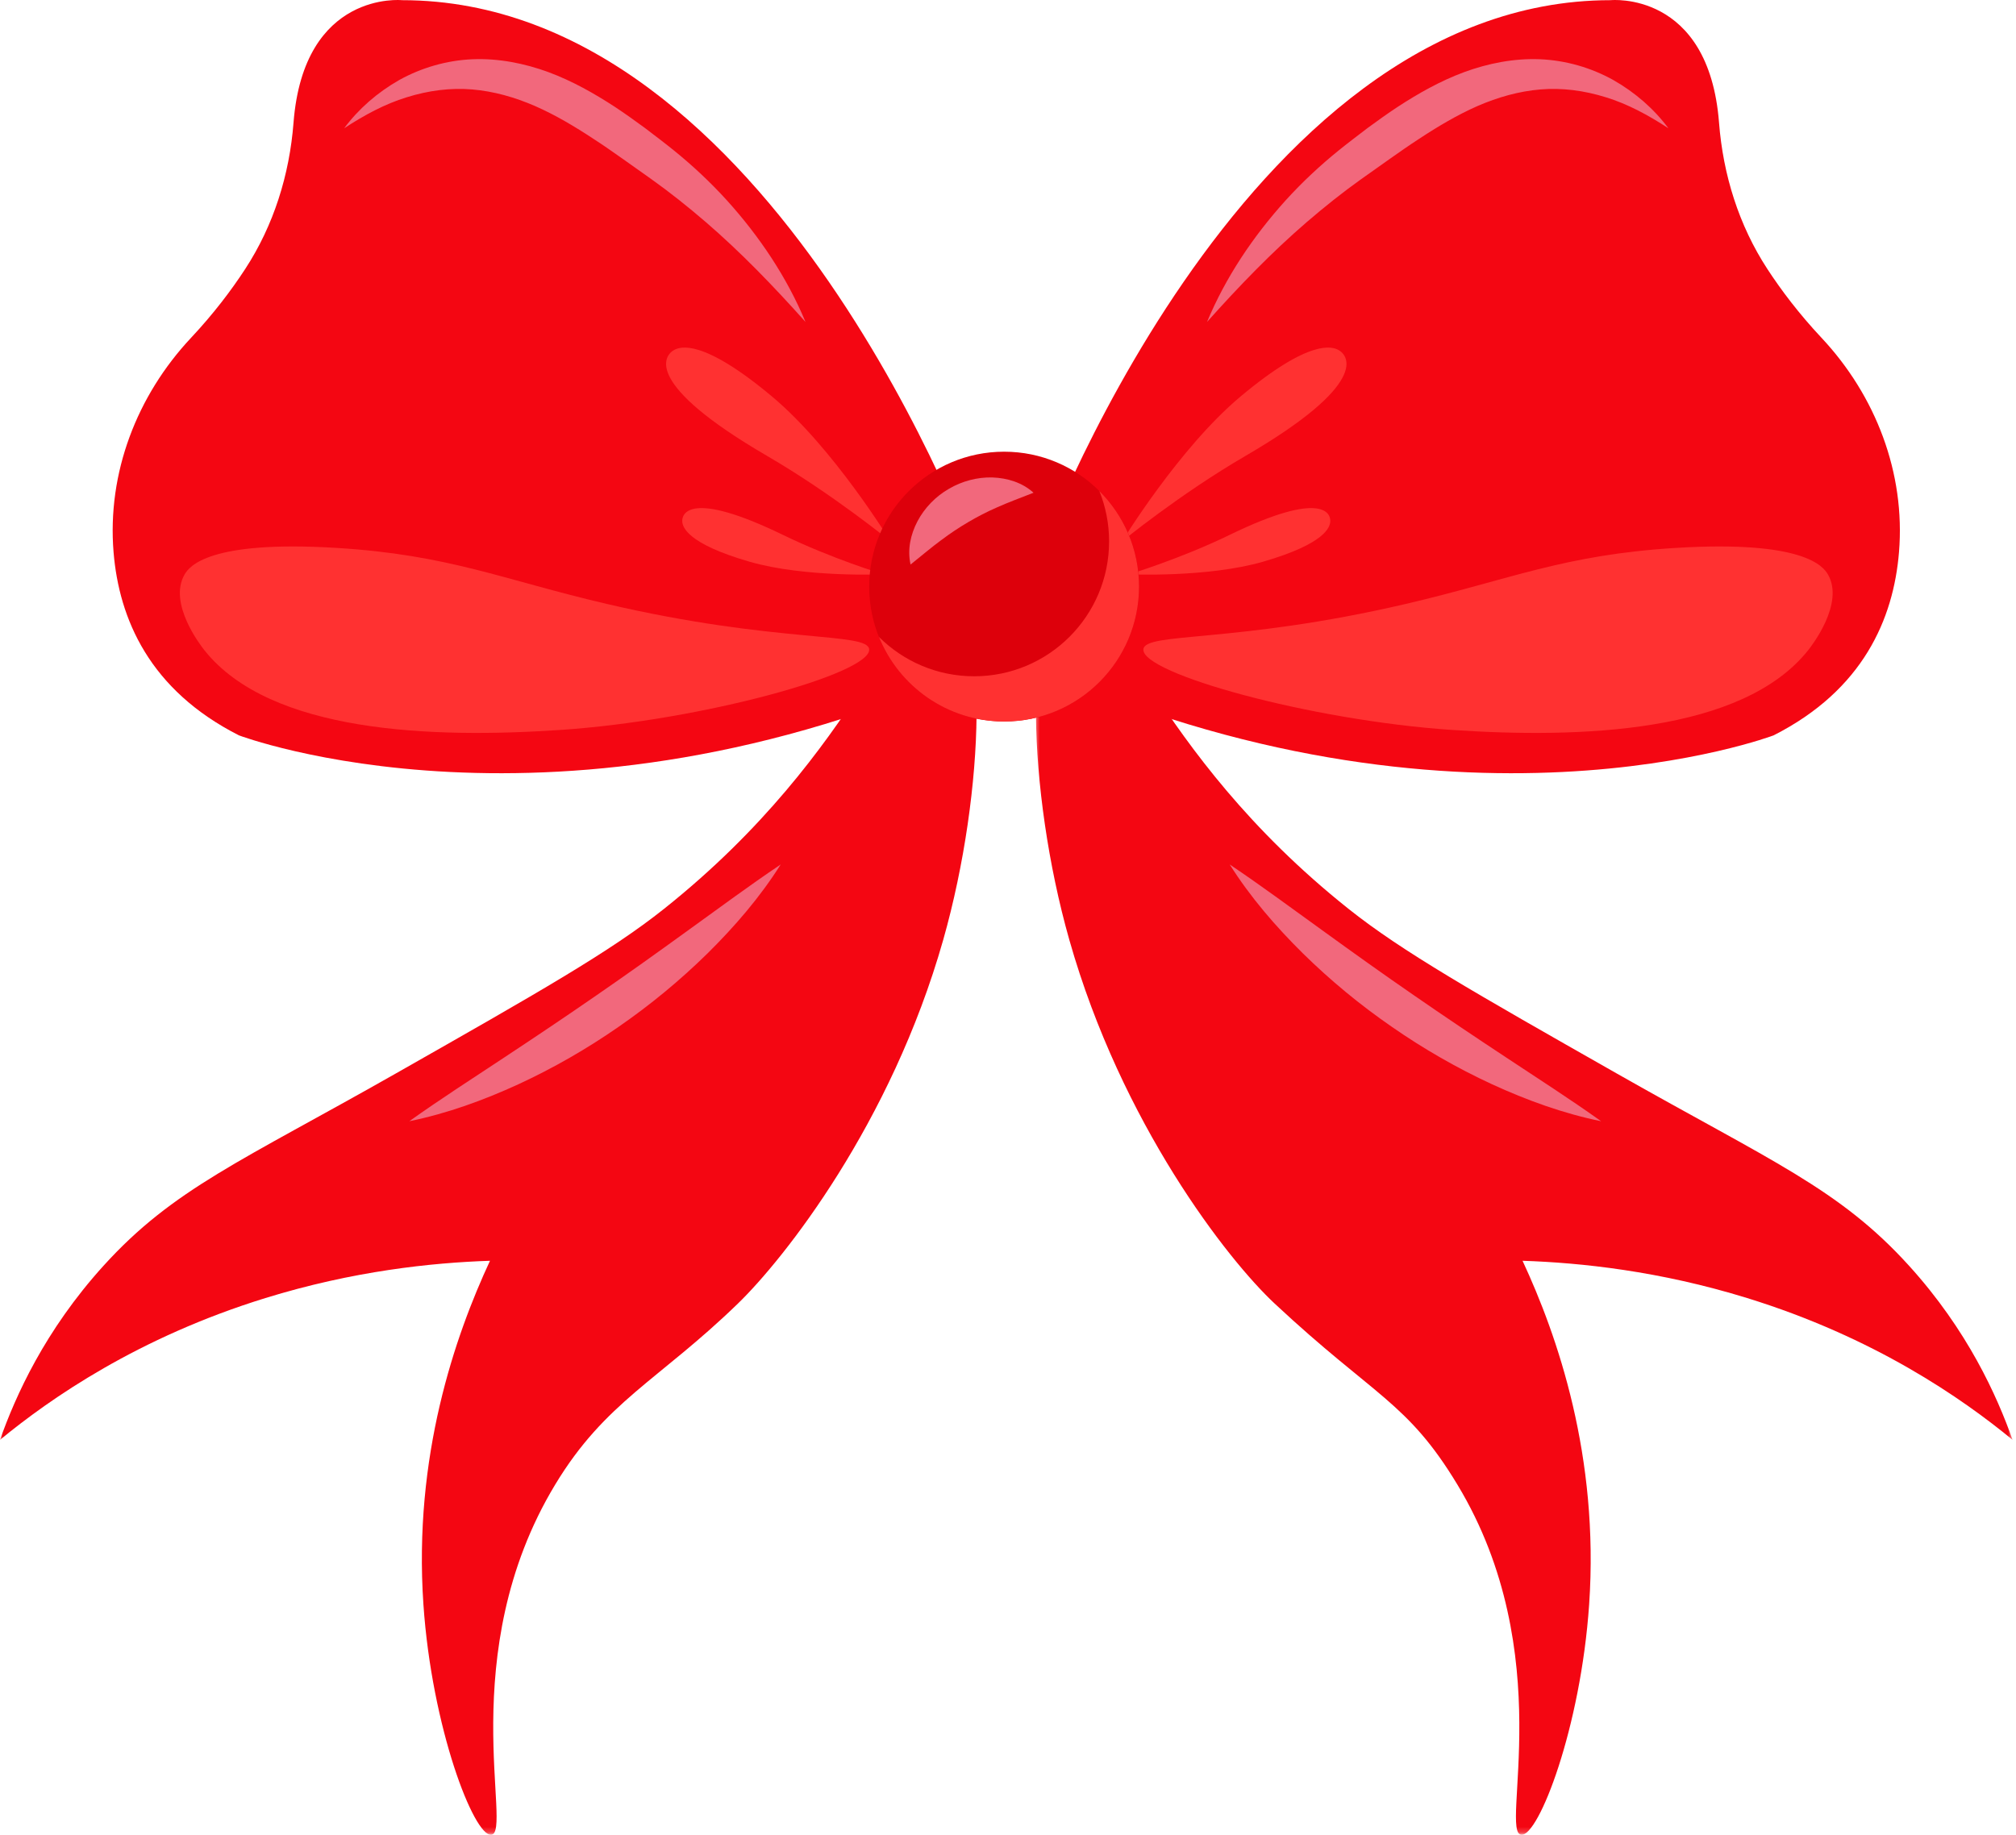 <svg width="379" height="345" viewBox="0 0 379 345" fill="none" xmlns="http://www.w3.org/2000/svg">
<path d="M194.755 105.949C194.755 105.949 232.807 0.033 302.766 0.033C302.766 0.033 321.229 -1.853 323.172 23.064C323.932 32.855 326.891 42.361 332.26 50.585C334.896 54.626 338.234 59.033 342.432 63.512C352.635 74.397 358.229 88.954 357.005 103.824C355.974 116.345 350.266 129.741 333.432 138.272C333.432 138.272 273.745 160.913 194.755 125.454V105.949Z" fill="#F40612"/>
<mask id="mask0_2_2" style="mask-type:luminance" maskUnits="userSpaceOnUse" x="194" y="111" width="185" height="234">
<path d="M194.484 111.496H378.349V344.793H194.484V111.496Z" fill="white"/>
</mask>
<g mask="url(#mask0_2_2)">
<path d="M200.948 111.762C192.349 114.038 193.021 148.517 201.031 176.736C210.839 211.288 230.776 236.85 239.62 245.106C258.401 262.652 264.568 263.553 274 279.184C293.161 310.934 281.839 344.652 286.005 345.007C289.26 345.288 297.167 324.908 298.755 301.673C300.651 273.85 292.844 251.288 286.234 237.069C297.182 237.428 312 238.991 328.464 244.079C352.385 251.47 368.87 262.934 378.354 270.741C375.437 262.501 369.917 250.168 358.911 238.022C345.755 223.501 333.052 218.392 303.917 201.835C277.036 186.559 263.594 178.923 253.5 170.882C215.927 140.954 209.359 109.543 200.948 111.762Z" fill="#F40612"/>
</g>
<path d="M214.948 122.111C214.646 126.642 246.307 135.449 272.943 137.251C297.172 138.887 327.495 137.824 339.896 122.303C340.594 121.428 346.797 113.465 343.646 108.017C342.771 106.496 339.078 101.559 315.12 103.022C293.917 104.314 283.906 108.975 264.307 113.553C232.188 121.053 215.177 118.798 214.948 122.111Z" fill="#FF3131"/>
<path d="M210.948 101.793C210.948 101.793 221.615 84.288 233.182 74.585C246.328 63.564 250.505 65.21 251.62 65.803C253.547 66.845 257.495 72.137 234.156 85.72C221.76 92.934 210.948 101.793 210.948 101.793Z" fill="#FF3131"/>
<path d="M212.266 107.991C212.266 107.991 227 108.642 237.443 105.621C249.307 102.194 249.995 99.033 250.083 98.126C250.245 96.559 248.661 92.079 231.182 100.569C221.896 105.085 212.266 107.991 212.266 107.991Z" fill="#FF3131"/>
<path d="M313.656 24.121C309.865 21.642 305.969 19.533 301.88 18.288C297.818 17.017 293.641 16.475 289.589 16.819C285.526 17.158 281.589 18.283 277.786 19.928C273.995 21.595 270.333 23.767 266.729 26.142C264.917 27.314 263.13 28.574 261.333 29.835L255.922 33.668C252.396 36.178 249.005 38.892 245.693 41.736C239.078 47.434 232.953 53.783 226.917 60.538C230.406 52.158 235.557 44.47 241.714 37.658C244.802 34.257 248.177 31.1 251.766 28.204C253.562 26.756 255.323 25.439 257.13 24.048C258.969 22.71 260.818 21.371 262.75 20.1C266.62 17.579 270.729 15.241 275.234 13.569C279.729 11.913 284.63 10.939 289.521 11.142C294.411 11.345 299.177 12.751 303.297 15.048C307.406 17.387 310.948 20.475 313.656 24.121Z" fill="#F2687C"/>
<path d="M183.594 105.949C183.594 105.949 145.547 0.033 75.588 0.033C75.588 0.033 57.125 -1.853 55.182 23.064C54.422 32.855 51.464 42.361 46.094 50.585C43.458 54.626 40.12 59.033 35.922 63.512C25.713 74.397 20.125 88.954 21.349 103.824C22.38 116.345 28.088 129.741 44.922 138.272C44.922 138.272 104.604 160.913 183.594 125.454V105.949Z" fill="#F40612"/>
<mask id="mask1_2_2" style="mask-type:luminance" maskUnits="userSpaceOnUse" x="0" y="111" width="185" height="234">
<path d="M0 111.496H184.427V344.793H0V111.496Z" fill="white"/>
</mask>
<g mask="url(#mask1_2_2)">
<path d="M177.406 111.762C186.005 114.038 185.328 148.517 177.318 176.736C167.51 211.288 147.417 236.684 138.734 245.106C123.854 259.538 113.781 263.553 104.354 279.184C85.188 310.934 96.516 344.652 92.344 345.007C89.094 345.288 81.182 324.908 79.599 301.673C77.698 273.85 85.51 251.288 92.115 237.069C81.172 237.428 66.349 238.991 49.891 244.079C25.974 251.47 9.479 262.934 0 270.741C2.911 262.501 8.438 250.168 19.443 238.022C32.599 223.501 45.297 218.392 74.438 201.835C101.318 186.559 114.76 178.923 124.849 170.882C162.427 140.954 168.995 109.543 177.406 111.762Z" fill="#F40612"/>
</g>
<path d="M163.401 122.111C163.708 126.642 132.047 135.449 105.406 137.251C81.182 138.887 50.859 137.824 38.458 122.303C37.76 121.428 31.552 113.465 34.703 108.017C35.583 106.496 39.276 101.559 63.229 103.022C84.432 104.314 94.448 108.975 114.047 113.553C146.167 121.053 163.177 118.798 163.401 122.111Z" fill="#FF3131"/>
<path d="M167.406 101.793C167.406 101.793 156.745 84.288 145.172 74.585C132.026 63.564 127.849 65.21 126.74 65.803C124.807 66.845 120.859 72.137 144.198 85.72C156.594 92.934 167.406 101.793 167.406 101.793Z" fill="#FF3131"/>
<path d="M166.089 107.991C166.089 107.991 151.354 108.642 140.911 105.621C129.047 102.194 128.359 99.033 128.266 98.126C128.109 96.559 129.693 92.079 147.172 100.569C156.458 105.085 166.089 107.991 166.089 107.991Z" fill="#FF3131"/>
<path d="M64.698 24.121C67.406 20.475 70.943 17.387 75.052 15.048C79.182 12.751 83.943 11.345 88.828 11.142C93.724 10.939 98.62 11.913 103.12 13.569C107.625 15.241 111.734 17.579 115.604 20.1C117.531 21.371 119.385 22.71 121.219 24.048C123.036 25.439 124.792 26.756 126.589 28.204C130.177 31.1 133.552 34.257 136.641 37.658C142.797 44.47 147.948 52.158 151.432 60.538C145.401 53.783 139.271 47.434 132.661 41.736C129.349 38.892 125.958 36.178 122.427 33.668L117.021 29.835C115.229 28.574 113.437 27.314 111.62 26.142C108.021 23.767 104.365 21.595 100.562 19.928C96.766 18.283 92.828 17.158 88.766 16.819C84.713 16.475 80.536 17.017 76.474 18.288C72.38 19.533 68.49 21.642 64.698 24.121Z" fill="#F2687C"/>
<path d="M214.141 110.298C214.141 96.288 202.781 84.934 188.771 84.934C174.76 84.934 163.406 96.288 163.406 110.298C163.406 124.303 174.76 135.663 188.771 135.663C202.781 135.663 214.141 124.303 214.141 110.298Z" fill="#DD000B"/>
<path d="M206.672 92.324C207.849 95.251 208.505 98.444 208.505 101.793C208.505 115.803 197.146 127.163 183.135 127.163C176.151 127.163 169.828 124.335 165.24 119.767C168.995 129.085 178.115 135.663 188.771 135.663C202.781 135.663 214.135 124.303 214.135 110.298C214.135 103.272 211.281 96.918 206.672 92.324Z" fill="#FF3131"/>
<path d="M146.771 162.548C142.885 168.704 138.141 174.199 133 179.283C127.839 184.35 122.24 188.975 116.281 193.085C110.339 197.215 104.036 200.835 97.474 203.871C90.901 206.887 84.078 209.371 76.948 210.829C82.87 206.605 88.838 202.793 94.713 198.897C100.594 195.017 106.406 191.116 112.167 187.132C117.932 183.163 123.625 179.09 129.333 174.954C135.057 170.835 140.74 166.605 146.771 162.548Z" fill="#F2687C"/>
<path d="M231.177 162.548C237.213 166.605 242.896 170.835 248.62 174.954C254.328 179.09 260.021 183.163 265.786 187.132C271.542 191.116 277.354 195.017 283.24 198.897C289.115 202.793 295.078 206.605 301.005 210.829C293.875 209.371 287.047 206.887 280.479 203.871C273.917 200.835 267.615 197.215 261.672 193.085C255.708 188.975 250.109 184.35 244.953 179.283C239.812 174.199 235.062 168.704 231.177 162.548Z" fill="#F2687C"/>
<path d="M194.302 92.652C191.646 93.684 189.49 94.491 187.5 95.376C185.516 96.241 183.75 97.158 182.031 98.173C180.312 99.178 178.661 100.277 176.922 101.579C175.161 102.876 173.401 104.366 171.182 106.152C170.552 103.34 171.182 100.496 172.484 98.012C173.802 95.522 175.875 93.356 178.375 91.923C180.849 90.46 183.75 89.699 186.573 89.777C189.38 89.882 192.172 90.72 194.302 92.652Z" fill="#F2687C"/>
</svg>
